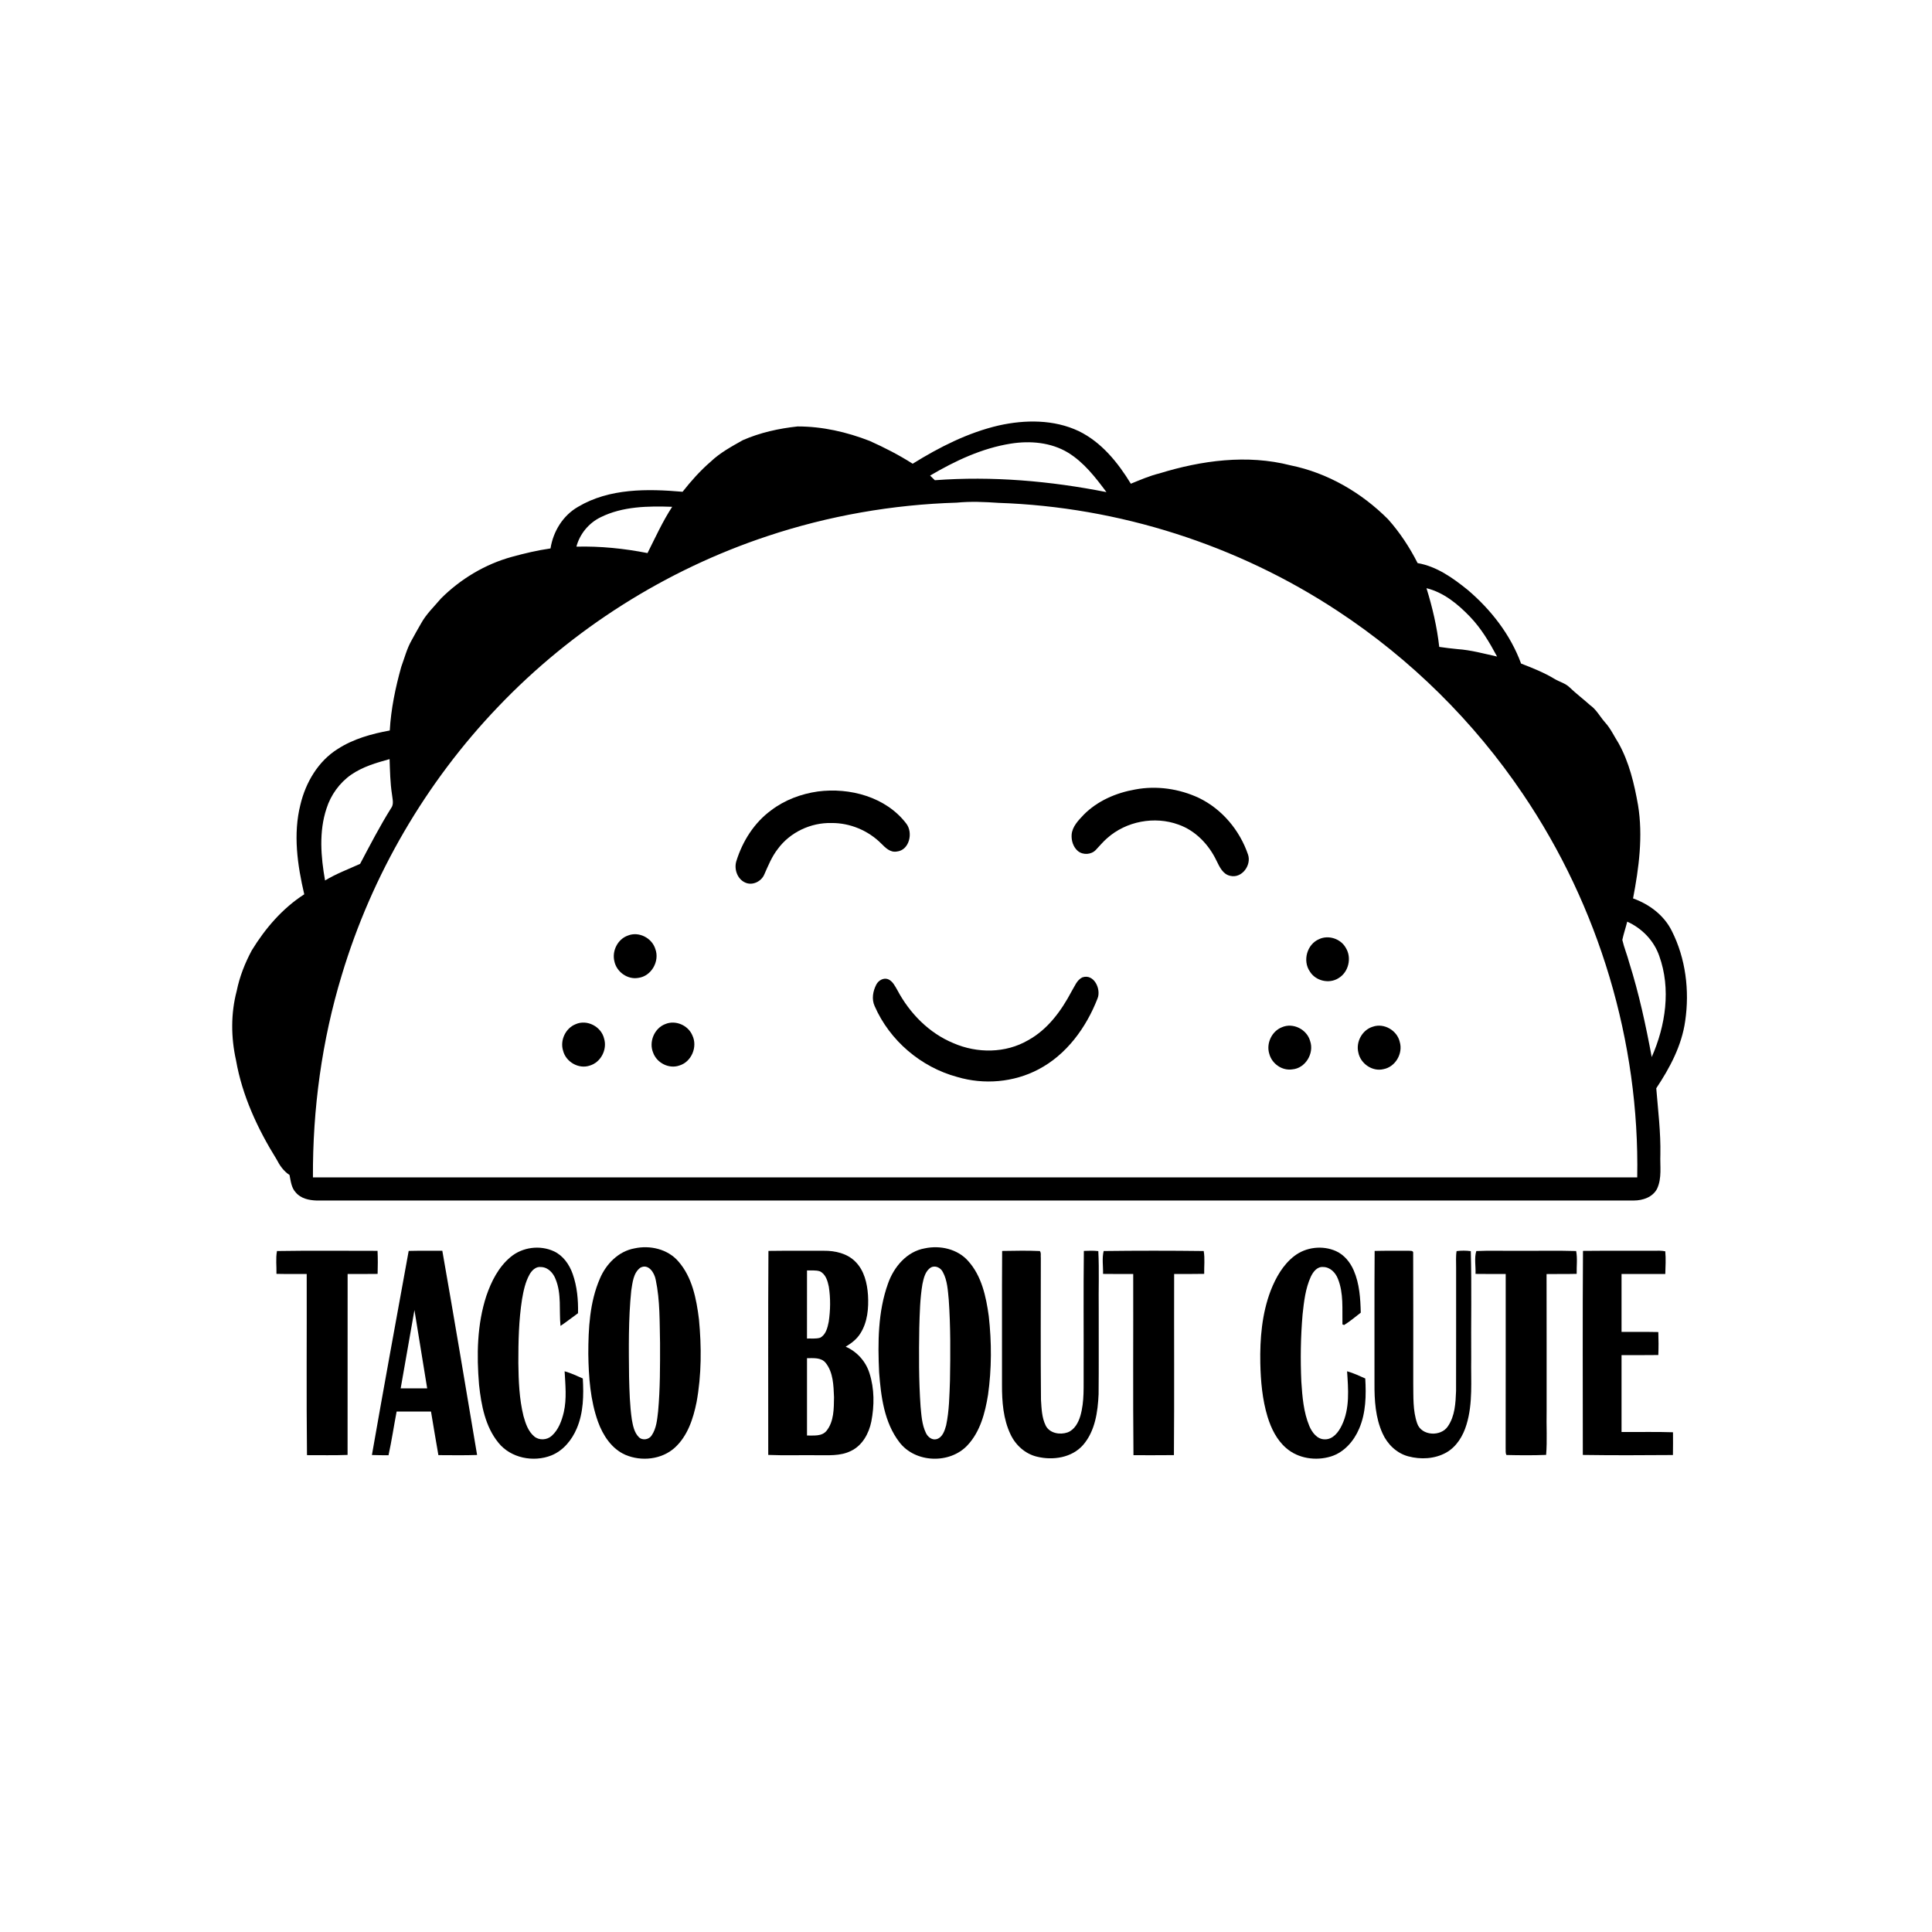 <?xml version="1.0" encoding="UTF-8" ?>
<!DOCTYPE svg PUBLIC "-//W3C//DTD SVG 1.1//EN" "http://www.w3.org/Graphics/SVG/1.1/DTD/svg11.dtd">
<svg width="1250pt" height="1250pt" viewBox="0 0 1250 1250" version="1.1" xmlns="http://www.w3.org/2000/svg">
<g id="#000000ff">
<path fill="#000000" opacity="1.00" d=" M 646.18 275.28 C 663.25 271.47 681.94 271.32 698.02 278.96 C 712.69 286.13 723.31 299.28 731.65 312.96 C 737.71 310.50 743.72 307.87 750.10 306.30 C 777.38 297.89 806.94 293.85 834.96 301.07 C 858.93 305.93 880.90 318.72 898.09 335.97 C 905.69 344.50 912.03 354.12 917.19 364.32 C 929.56 366.45 940.01 373.93 949.57 381.64 C 964.66 394.46 977.27 410.62 984.14 429.33 C 991.57 432.19 999.03 435.15 1005.86 439.30 C 1009.04 441.19 1012.83 442.08 1015.54 444.74 C 1019.74 448.80 1024.45 452.30 1028.78 456.23 C 1032.92 459.10 1035.19 463.73 1038.50 467.42 C 1042.10 471.38 1044.32 476.30 1047.17 480.79 C 1054.08 493.15 1057.37 507.12 1059.81 520.95 C 1063.10 541.04 1060.37 561.46 1056.58 581.27 C 1067.08 585.02 1076.62 592.14 1081.64 602.29 C 1090.65 620.10 1093.21 640.91 1090.32 660.57 C 1088.11 676.47 1080.39 690.92 1071.60 704.11 C 1072.75 718.38 1074.54 732.64 1074.25 746.99 C 1073.95 754.36 1075.37 762.21 1072.12 769.13 C 1069.26 774.61 1062.87 776.73 1057.04 776.73 C 773.01 776.74 488.98 776.73 204.96 776.74 C 200.06 776.60 194.68 775.50 191.39 771.55 C 188.47 768.51 188.13 764.12 187.32 760.21 C 183.51 757.75 180.94 754.00 178.91 750.04 C 166.69 730.36 156.70 708.91 152.70 685.96 C 149.41 671.25 149.29 655.73 153.15 641.12 C 155.01 631.92 158.48 623.13 162.90 614.88 C 171.61 600.67 182.75 587.68 196.85 578.62 C 192.42 559.70 189.55 539.67 194.38 520.54 C 197.80 506.22 205.87 492.46 218.56 484.55 C 228.68 478.03 240.45 474.77 252.18 472.63 C 252.97 458.65 255.85 444.89 259.61 431.44 C 261.73 425.69 263.23 419.67 266.29 414.32 C 268.27 410.61 270.36 406.97 272.45 403.33 C 275.78 397.26 280.88 392.48 285.30 387.23 C 297.97 374.58 313.83 365.06 331.13 360.29 C 339.37 358.03 347.70 356.04 356.18 354.84 C 357.92 343.81 364.21 333.52 374.01 327.91 C 394.25 315.85 418.90 316.19 441.62 318.18 C 447.11 311.23 453.03 304.54 459.76 298.75 C 465.84 292.94 473.32 288.89 480.60 284.79 C 491.81 279.88 503.92 277.21 516.06 275.91 C 532.04 275.88 547.87 279.51 562.71 285.29 C 572.28 289.58 581.65 294.39 590.50 300.03 C 607.79 289.30 626.24 279.91 646.18 275.28 M 653.96 287.03 C 635.29 289.99 617.93 298.20 601.76 307.70 C 602.78 308.70 603.80 309.70 604.85 310.70 C 641.96 307.92 679.41 311.18 715.87 318.39 C 708.76 308.87 701.29 299.14 691.01 292.85 C 679.98 286.18 666.48 285.04 653.96 287.03 M 619.07 325.21 C 577.53 326.45 536.17 333.69 496.72 346.80 C 430.72 368.65 370.28 406.97 322.29 457.28 C 275.53 506.12 240.55 566.14 221.12 630.91 C 208.25 673.24 202.24 717.57 202.47 761.78 C 488.07 761.78 773.68 761.78 1059.28 761.78 C 1060.89 674.12 1034.47 586.29 985.32 513.74 C 953.73 466.92 912.80 426.44 865.62 395.41 C 800.67 352.52 723.80 327.95 646.00 325.35 C 637.04 324.74 628.03 324.32 619.07 325.21 M 388.64 334.64 C 380.96 338.37 375.13 345.42 372.93 353.68 C 388.36 353.29 403.80 354.87 418.94 357.84 C 424.03 347.74 428.69 337.39 434.90 327.90 C 419.32 327.36 402.90 327.57 388.64 334.64 M 922.93 380.56 C 926.77 392.95 929.75 405.63 931.18 418.54 C 935.12 419.14 939.09 419.57 943.06 419.98 C 951.74 420.58 960.15 422.93 968.61 424.79 C 963.69 415.61 958.31 406.52 951.05 398.98 C 943.24 390.86 934.10 383.30 922.93 380.56 M 227.21 501.22 C 219.66 506.50 214.01 514.36 211.24 523.13 C 206.27 538.14 207.60 554.34 210.31 569.66 C 217.48 565.30 225.38 562.38 232.99 558.91 C 239.38 546.82 245.69 534.64 252.94 523.02 C 255.04 520.39 253.91 517.03 253.62 514.03 C 252.44 506.45 252.33 498.79 252.06 491.15 C 243.42 493.48 234.66 496.11 227.21 501.22 M 1052.81 596.31 C 1051.82 600.26 1050.49 604.13 1049.64 608.12 C 1050.78 613.11 1052.80 617.87 1054.10 622.83 C 1060.42 642.81 1064.83 663.33 1068.66 683.91 C 1077.65 663.59 1081.21 639.75 1073.52 618.46 C 1070.08 608.55 1062.32 600.57 1052.81 596.31 Z" />
<path fill="#000000" opacity="1.00" d=" M 734.48 510.79 C 748.34 508.17 762.95 510.30 775.69 516.26 C 790.70 523.52 802.14 537.24 807.48 552.94 C 809.80 559.77 803.48 568.44 796.06 566.68 C 791.20 565.74 789.06 560.89 787.10 556.92 C 782.14 546.49 773.55 537.42 762.50 533.52 C 747.02 527.84 728.60 531.34 716.30 542.32 C 713.61 544.62 711.41 547.41 708.95 549.94 C 705.99 553.03 700.65 553.34 697.37 550.60 C 694.35 548.02 693.07 543.83 693.35 539.97 C 693.79 534.74 697.70 530.81 701.10 527.19 C 710.01 518.15 722.11 512.95 734.48 510.79 Z" />
<path fill="#000000" opacity="1.00" d=" M 529.11 512.09 C 549.83 509.37 573.21 515.64 586.30 532.78 C 590.96 538.65 588.43 550.18 580.15 550.95 C 575.96 551.67 572.83 548.46 570.16 545.78 C 561.74 537.33 549.94 532.39 537.99 532.49 C 524.63 532.14 511.17 538.45 503.23 549.28 C 499.38 554.20 497.04 560.03 494.53 565.69 C 492.64 570.32 486.82 573.18 482.13 571.01 C 477.01 568.72 474.81 562.28 476.43 557.10 C 480.43 544.22 488.03 532.20 499.02 524.20 C 507.75 517.56 518.32 513.64 529.11 512.09 Z" />
<path fill="#000000" opacity="1.00" d=" M 406.22 605.31 C 413.27 602.44 421.84 606.85 424.01 614.04 C 426.93 621.89 421.45 631.60 413.04 632.68 C 406.02 633.97 398.86 628.79 397.49 621.88 C 395.86 615.20 399.67 607.62 406.22 605.31 Z" />
<path fill="#000000" opacity="1.00" d=" M 853.40 607.65 C 859.51 604.73 867.46 607.36 870.73 613.26 C 874.74 619.70 872.54 629.10 865.93 632.92 C 859.89 636.73 851.17 634.65 847.47 628.55 C 842.67 621.64 845.61 610.95 853.40 607.65 Z" />
<path fill="#000000" opacity="1.00" d=" M 700.22 632.38 C 707.77 629.71 712.62 640.00 710.08 646.06 C 702.79 664.83 690.06 682.35 671.93 691.86 C 655.92 700.32 636.62 701.94 619.31 696.79 C 595.87 690.48 575.63 673.24 565.91 650.98 C 563.82 646.48 564.77 641.26 566.97 637.01 C 568.34 634.33 571.63 632.42 574.60 633.55 C 577.57 634.82 579.02 637.92 580.56 640.56 C 588.51 655.56 601.13 668.50 617.01 674.98 C 632.24 681.58 650.59 681.52 665.11 673.07 C 677.88 666.10 686.70 653.95 693.36 641.33 C 695.32 638.16 696.69 634.13 700.22 632.38 Z" />
<path fill="#000000" opacity="1.00" d=" M 372.40 662.67 C 379.74 659.34 389.01 664.18 390.84 671.93 C 393.02 679.02 388.73 687.36 381.55 689.44 C 374.43 691.87 366.17 687.08 364.34 679.89 C 362.19 673.19 365.85 665.27 372.40 662.67 Z" />
<path fill="#000000" opacity="1.00" d=" M 430.45 662.57 C 437.09 659.77 445.30 663.38 448.00 669.99 C 451.46 677.28 447.40 687.00 439.62 689.36 C 432.91 691.79 425.02 687.77 422.61 681.17 C 419.64 674.18 423.30 665.25 430.45 662.57 Z" />
<path fill="#000000" opacity="1.00" d=" M 829.40 664.62 C 836.62 661.44 845.60 666.04 847.65 673.55 C 850.42 681.48 844.62 691.19 836.11 691.88 C 829.51 692.89 822.92 688.23 821.24 681.87 C 819.10 675.15 822.82 667.18 829.40 664.62 Z" />
<path fill="#000000" opacity="1.00" d=" M 888.24 664.26 C 895.49 661.74 903.95 666.69 905.63 674.11 C 907.87 681.55 902.85 690.28 895.14 691.73 C 887.94 693.52 880.24 688.17 878.85 681.01 C 877.12 674.11 881.37 666.30 888.24 664.26 Z" />
<path fill="#000000" opacity="1.00" d=" M 330.35 813.28 C 338.00 806.87 349.37 805.40 358.41 809.60 C 364.40 812.41 368.40 818.18 370.54 824.28 C 373.39 832.38 374.18 841.09 373.98 849.64 C 370.17 852.33 366.55 855.28 362.65 857.85 C 361.64 847.81 363.43 837.25 359.48 827.64 C 357.98 823.63 354.57 819.86 350.01 819.77 C 346.69 819.32 344.09 821.94 342.61 824.60 C 339.88 829.49 338.72 835.06 337.77 840.54 C 335.63 854.22 335.35 868.11 335.37 881.93 C 335.52 893.42 335.94 905.05 338.71 916.25 C 340.05 921.01 341.72 926.10 345.65 929.37 C 348.86 932.09 353.96 931.75 357.01 928.94 C 361.37 925.01 363.46 919.22 364.78 913.65 C 366.75 904.96 365.78 896.02 365.31 887.22 C 369.38 888.36 373.22 890.14 377.07 891.87 C 377.70 902.73 377.52 914.02 373.18 924.18 C 370.01 931.69 364.41 938.57 356.69 941.67 C 345.11 946.23 330.50 943.39 322.52 933.50 C 313.93 923.02 311.38 909.12 309.95 896.00 C 308.34 876.77 308.62 856.93 314.67 838.43 C 317.88 829.04 322.58 819.71 330.35 813.28 Z" />
<path fill="#000000" opacity="1.00" d=" M 410.45 807.71 C 420.50 805.50 431.97 808.11 438.87 816.09 C 447.89 826.35 450.58 840.38 452.22 853.54 C 453.92 871.37 453.92 889.52 450.68 907.19 C 448.52 917.88 444.91 929.05 436.62 936.62 C 428.14 944.33 415.03 945.70 404.66 941.29 C 395.76 937.41 390.12 928.72 386.91 919.89 C 381.90 905.87 380.85 890.80 380.63 876.03 C 380.65 859.54 381.50 842.47 388.17 827.14 C 392.17 817.77 400.14 809.59 410.45 807.71 M 414.28 820.21 C 409.72 823.59 409.25 829.90 408.41 835.08 C 406.52 853.64 406.81 872.35 407.01 890.99 C 407.25 900.16 407.48 909.36 408.80 918.44 C 409.51 922.42 410.33 926.78 413.27 929.78 C 415.63 932.20 419.95 931.47 421.67 928.65 C 424.74 924.09 425.18 918.41 425.80 913.10 C 427.13 898.43 427.08 883.69 427.05 868.97 C 426.72 855.33 427.10 841.48 424.26 828.06 C 423.48 823.57 419.58 817.30 414.28 820.21 Z" />
<path fill="#000000" opacity="1.00" d=" M 598.47 807.65 C 608.30 805.60 619.45 808.08 626.30 815.75 C 635.14 825.46 637.99 838.90 639.73 851.53 C 641.63 868.44 641.63 885.63 639.25 902.50 C 637.37 914.06 634.24 926.21 626.04 935.01 C 614.58 947.40 592.09 946.61 581.86 933.04 C 572.05 920.25 569.99 903.52 568.79 887.93 C 567.91 868.72 567.96 848.86 574.51 830.53 C 578.28 819.74 586.70 809.65 598.47 807.65 M 602.22 820.10 C 598.62 822.37 597.64 826.93 596.81 830.82 C 595.25 840.14 595.05 849.62 594.78 859.05 C 594.51 876.03 594.42 893.05 595.61 910.01 C 596.16 915.73 596.48 921.68 598.99 926.96 C 600.16 929.61 602.94 931.98 606.03 931.11 C 609.85 929.96 611.19 925.65 612.15 922.20 C 614.17 912.66 614.27 902.86 614.63 893.15 C 614.94 875.75 615.05 858.31 613.84 840.94 C 613.23 834.88 612.98 828.48 610.02 823.02 C 608.67 820.23 605.09 818.45 602.22 820.10 Z" />
<path fill="#000000" opacity="1.00" d=" M 837.47 812.60 C 845.00 806.81 855.73 805.60 864.39 809.47 C 869.73 811.89 873.62 816.71 875.89 822.02 C 879.59 830.59 880.19 840.07 880.41 849.29 C 876.87 852.01 873.46 854.94 869.65 857.28 C 869.38 857.18 868.83 856.98 868.55 856.88 C 868.34 847.02 869.41 836.71 865.61 827.35 C 864.06 823.34 860.51 819.71 855.96 819.75 C 852.12 819.46 849.55 822.94 848.10 826.03 C 844.58 833.71 843.66 842.24 842.76 850.54 C 841.52 864.97 841.31 879.49 841.96 893.96 C 842.61 903.67 843.37 913.64 847.17 922.72 C 848.92 926.77 852.14 931.20 857.01 931.25 C 862.44 931.43 866.08 926.53 868.17 922.12 C 873.42 911.25 872.33 898.86 871.56 887.21 C 875.63 888.36 879.47 890.14 883.32 891.87 C 883.95 902.78 883.77 914.14 879.37 924.34 C 875.97 932.36 869.68 939.64 861.16 942.31 C 851.42 945.34 839.90 943.71 832.12 936.87 C 826.07 931.65 822.44 924.22 820.12 916.70 C 816.71 905.48 815.68 893.69 815.42 882.02 C 815.11 866.16 816.45 849.97 822.13 835.03 C 825.46 826.56 830.12 818.22 837.47 812.60 Z" />
<path fill="#000000" opacity="1.00" d=" M 179.21 809.41 C 200.88 809.05 222.59 809.31 244.27 809.29 C 244.50 814.26 244.48 819.24 244.32 824.21 C 237.85 824.31 231.38 824.25 224.91 824.27 C 224.88 863.29 224.94 902.31 224.88 941.33 C 216.13 941.68 207.37 941.44 198.62 941.48 C 198.19 902.42 198.55 863.35 198.44 824.28 C 191.92 824.23 185.40 824.34 178.87 824.18 C 179.00 819.26 178.30 814.26 179.21 809.41 Z" />
<path fill="#000000" opacity="1.00" d=" M 264.42 809.34 C 271.67 809.15 278.92 809.29 286.18 809.24 C 293.92 853.24 301.28 897.31 308.68 941.37 C 300.34 941.66 291.98 941.49 283.64 941.47 C 281.94 932.09 280.47 922.66 278.86 913.26 C 271.45 913.26 264.03 913.27 256.62 913.26 C 254.81 922.68 253.42 932.18 251.37 941.55 C 247.79 941.54 244.21 941.51 240.63 941.39 C 248.34 897.33 256.42 853.34 264.42 809.34 M 259.24 898.25 C 264.95 898.25 270.66 898.25 276.38 898.25 C 273.64 881.36 270.88 864.48 268.14 847.60 C 265.17 864.48 262.20 881.36 259.24 898.25 Z" />
<path fill="#000000" opacity="1.00" d=" M 497.18 809.33 C 509.13 809.16 521.08 809.29 533.02 809.24 C 540.37 809.17 548.26 810.96 553.54 816.41 C 559.15 822.06 561.08 830.24 561.59 837.96 C 562.08 846.38 561.32 855.39 556.68 862.69 C 554.39 866.41 550.86 869.11 547.15 871.30 C 554.46 874.47 560.16 880.83 562.54 888.43 C 565.78 898.49 565.75 909.44 563.74 919.75 C 562.18 927.45 557.98 935.19 550.64 938.71 C 543.62 942.28 535.55 941.43 527.95 941.52 C 517.65 941.41 507.34 941.75 497.05 941.33 C 497.12 897.33 496.87 853.32 497.18 809.33 M 522.13 821.98 C 522.12 836.66 522.13 851.34 522.12 866.02 C 524.94 865.93 527.86 866.32 530.60 865.52 C 534.34 863.61 535.40 859.05 536.17 855.27 C 537.30 847.74 537.42 840.00 536.24 832.47 C 535.48 828.71 534.19 824.31 530.44 822.53 C 527.76 821.68 524.88 822.07 522.13 821.98 M 522.13 878.73 C 522.12 895.41 522.12 912.09 522.13 928.78 C 526.43 928.68 531.68 929.50 534.76 925.73 C 539.62 919.67 539.50 911.35 539.61 903.98 C 539.28 896.42 539.15 887.99 534.22 881.80 C 531.31 878.14 526.26 878.77 522.13 878.73 Z" />
<path fill="#000000" opacity="1.00" d=" M 648.38 809.36 C 656.51 809.26 664.66 809.03 672.78 809.42 C 673.77 810.67 673.20 812.50 673.41 814.00 C 673.41 844.56 673.22 875.12 673.51 905.67 C 673.89 911.31 674.02 917.25 676.61 922.42 C 679.18 927.40 685.84 928.47 690.75 926.76 C 695.23 925.04 697.69 920.44 698.99 916.08 C 701.72 906.65 700.99 896.72 701.11 887.02 C 701.20 861.13 700.93 835.23 701.25 809.34 C 704.36 809.22 707.50 809.08 710.61 809.47 C 711.24 821.94 710.69 834.47 710.87 846.97 C 710.82 865.34 710.98 883.70 710.79 902.07 C 710.27 913.50 708.54 925.90 700.78 934.87 C 693.51 943.20 681.19 945.00 670.89 942.46 C 663.34 940.67 657.11 935.04 653.84 928.10 C 649.07 918.15 648.26 906.89 648.29 896.02 C 648.36 867.14 648.18 838.25 648.38 809.36 Z" />
<path fill="#000000" opacity="1.00" d=" M 714.07 809.41 C 735.63 809.14 757.24 809.14 778.80 809.41 C 779.64 814.28 779.01 819.26 779.11 824.18 C 772.63 824.33 766.15 824.24 759.67 824.26 C 759.56 863.33 759.83 902.40 759.53 941.46 C 750.80 941.57 742.07 941.50 733.35 941.51 C 732.98 902.43 733.29 863.35 733.19 824.27 C 726.68 824.25 720.17 824.31 713.66 824.21 C 713.81 819.30 712.89 814.18 714.07 809.41 Z" />
<path fill="#000000" opacity="1.00" d=" M 889.39 809.35 C 896.59 809.16 903.80 809.27 911.01 809.23 C 912.17 809.37 914.66 808.84 914.32 810.87 C 914.45 838.90 914.34 866.95 914.37 894.98 C 914.52 903.64 914.01 912.64 916.91 920.94 C 919.68 929.11 932.31 929.68 936.81 922.78 C 941.36 916.16 941.77 907.75 942.07 899.98 C 942.16 873.33 942.08 846.68 942.11 820.02 C 942.15 816.50 941.83 812.94 942.41 809.46 C 945.45 809.06 948.56 809.08 951.61 809.48 C 952.23 832.61 951.69 855.80 951.87 878.96 C 951.60 893.23 953.06 907.88 948.81 921.74 C 946.64 928.97 942.44 936.01 935.71 939.81 C 928.30 943.97 919.17 944.42 911.08 942.23 C 903.60 940.22 897.62 934.37 894.50 927.40 C 889.90 917.28 889.21 905.94 889.29 894.99 C 889.36 866.44 889.16 837.89 889.39 809.35 Z" />
<path fill="#000000" opacity="1.00" d=" M 955.16 809.43 C 964.09 808.98 973.06 809.39 982.01 809.25 C 994.60 809.37 1007.20 809.02 1019.77 809.41 C 1020.69 814.26 1019.98 819.26 1020.11 824.18 C 1013.61 824.36 1007.11 824.19 1000.62 824.32 C 1000.71 853.89 1000.63 883.46 1000.66 913.03 C 1000.43 922.45 1001.11 931.92 1000.34 941.31 C 991.80 941.66 983.21 941.58 974.68 941.38 C 973.90 940.06 974.28 938.40 974.15 936.97 C 974.23 899.40 974.17 861.83 974.19 824.27 C 967.67 824.25 961.16 824.31 954.66 824.21 C 954.88 819.33 953.76 814.03 955.16 809.43 Z" />
<path fill="#000000" opacity="1.00" d=" M 1024.19 809.32 C 1039.46 809.15 1054.73 809.32 1070.01 809.23 C 1072.47 809.22 1074.98 809.07 1077.42 809.59 C 1077.89 814.47 1077.58 819.38 1077.44 824.27 C 1068.00 824.26 1058.56 824.27 1049.13 824.26 C 1049.12 836.76 1049.12 849.25 1049.13 861.75 C 1057.06 861.78 1064.99 861.66 1072.93 861.83 C 1073.12 866.78 1073.13 871.75 1072.93 876.70 C 1064.99 876.83 1057.06 876.73 1049.13 876.77 C 1049.12 893.34 1049.12 909.92 1049.13 926.50 C 1060.22 926.60 1071.32 926.29 1082.42 926.67 C 1082.46 931.57 1082.46 936.48 1082.38 941.40 C 1062.95 941.54 1043.51 941.64 1024.08 941.34 C 1024.09 897.34 1023.87 853.32 1024.19 809.32 Z" />
</g>
</svg>
